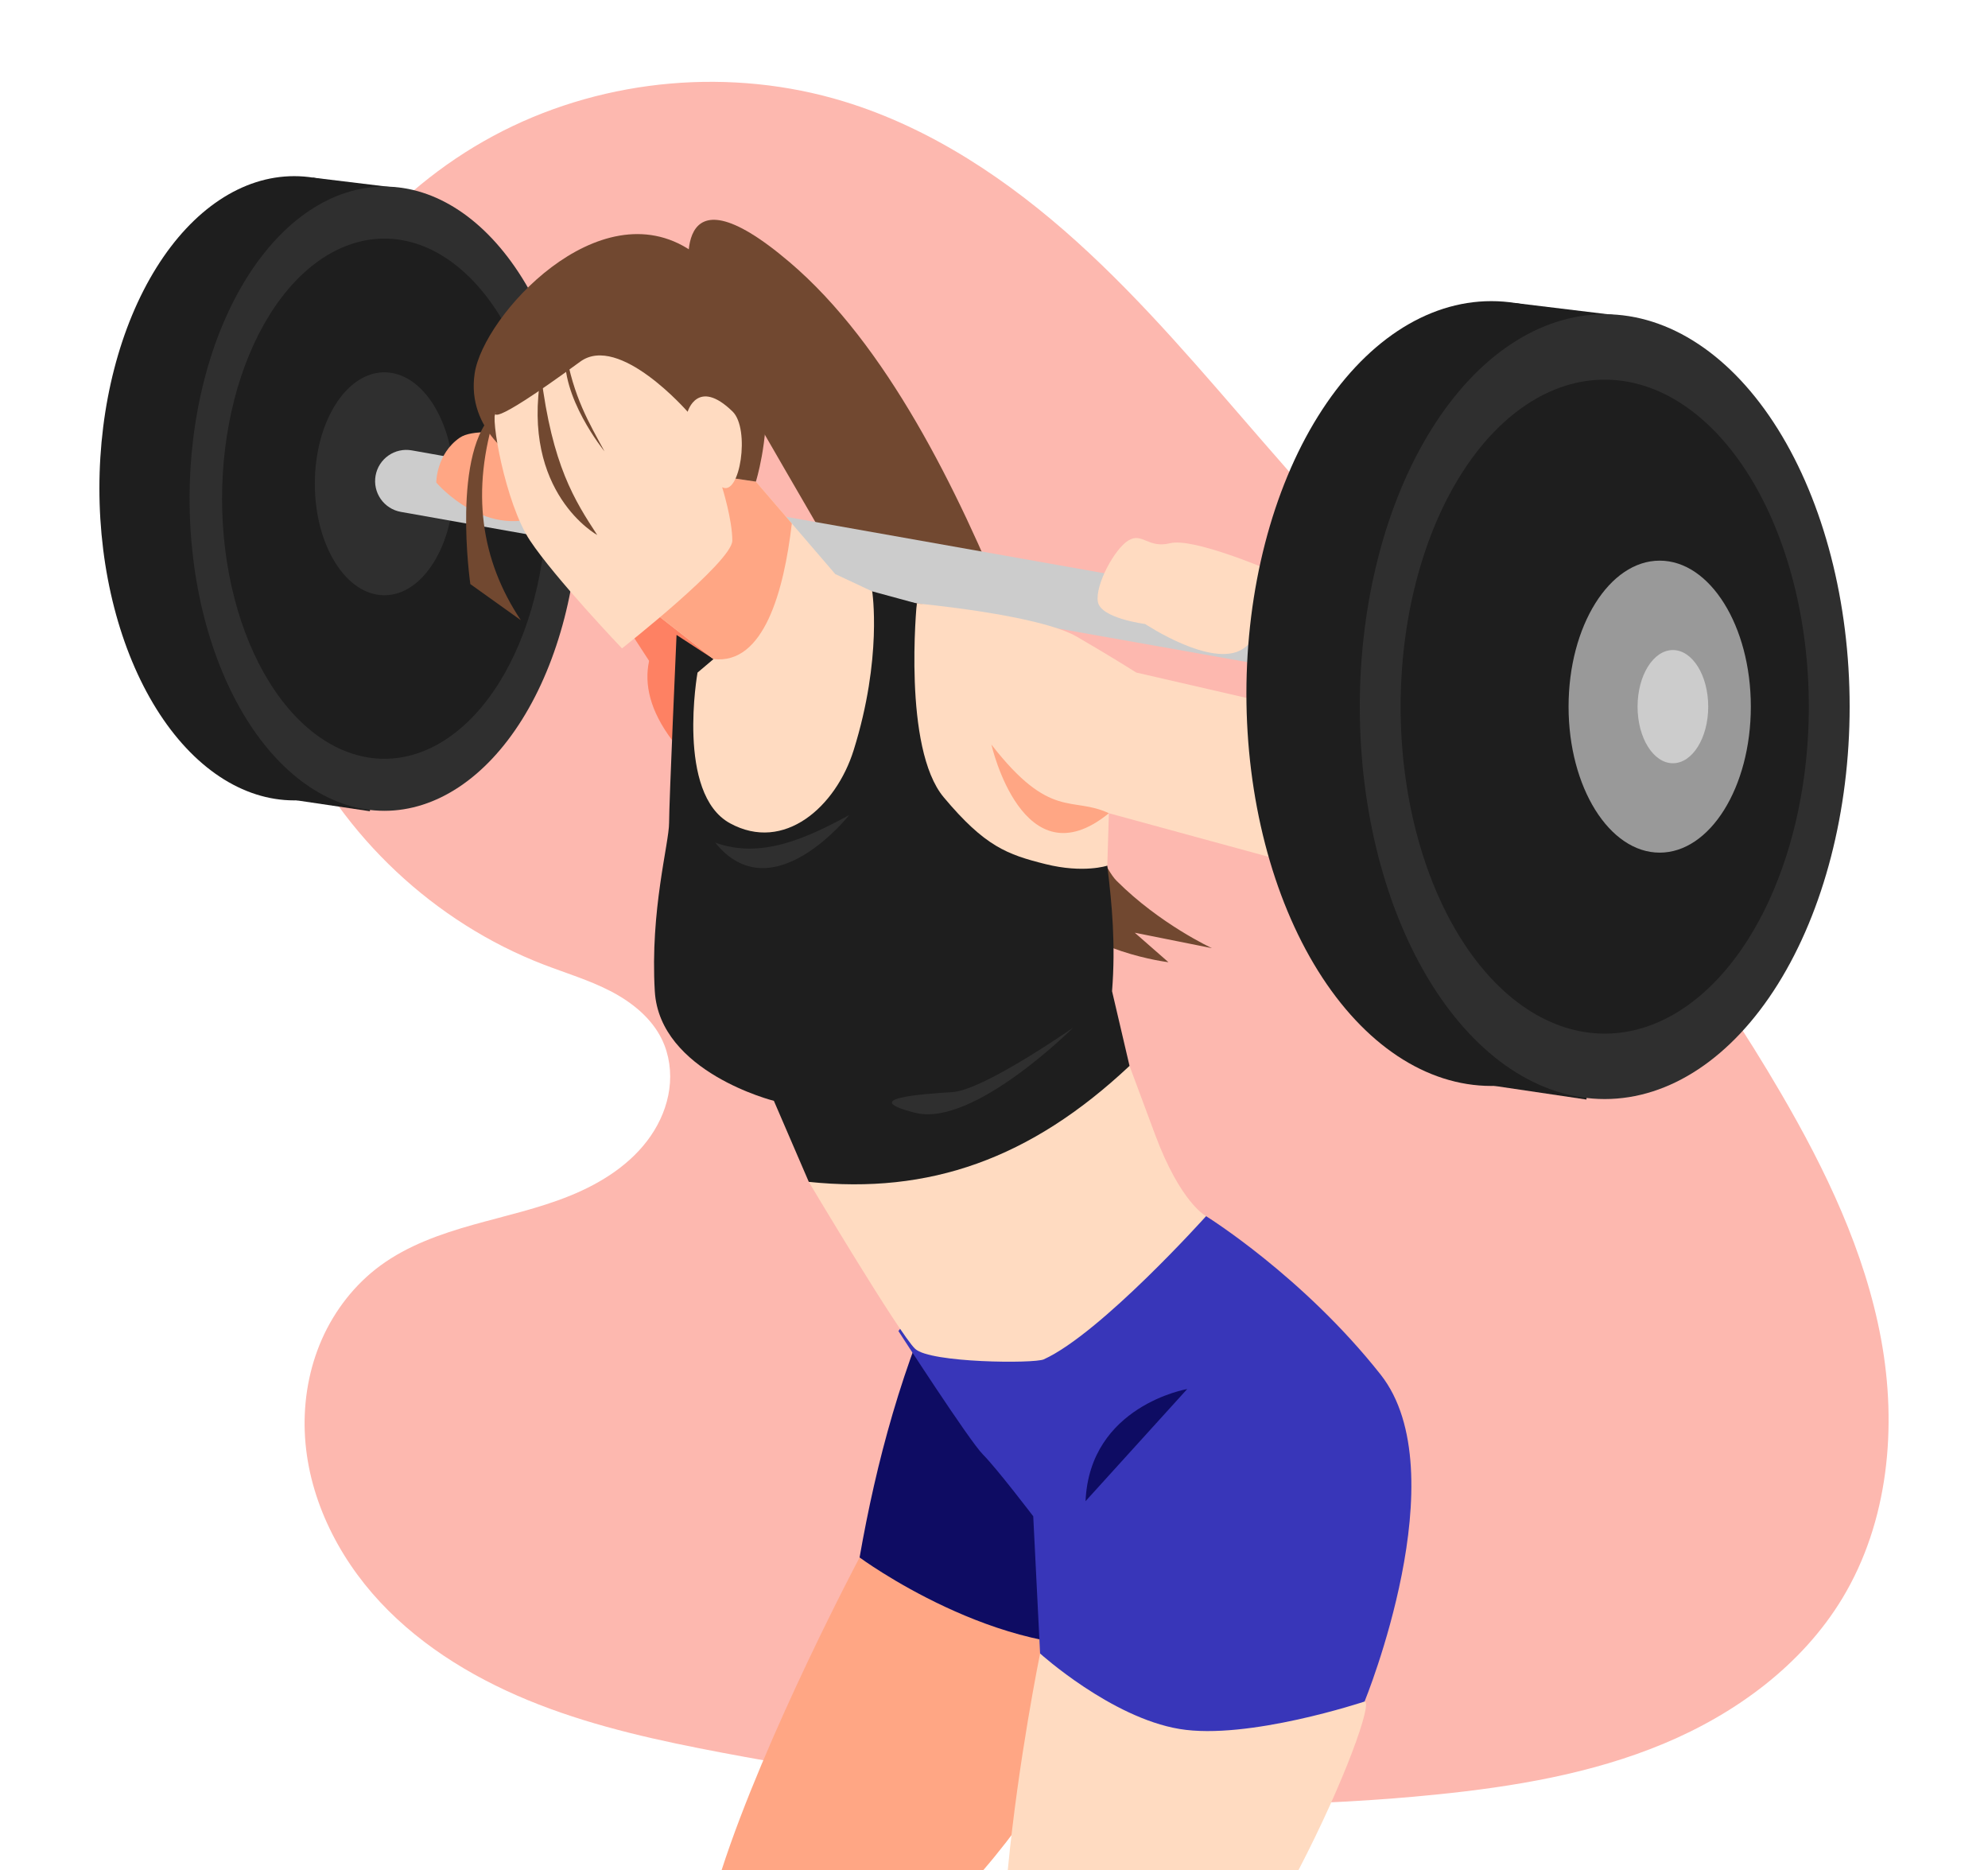 <svg width="740" height="696" viewBox="0 0 740 696" fill="none" xmlns="http://www.w3.org/2000/svg">
<g clip-path="url(#clip0_183_33)">
<path d="M182.034 181.704C182.034 212.51 174.394 242.052 160.794 263.834C147.194 285.618 128.75 297.855 109.517 297.855C90.285 297.855 71.839 285.618 58.239 263.834C44.641 242.052 37 212.51 37 181.704C37 150.899 44.641 121.355 58.239 99.574C71.839 77.79 90.285 65.552 109.517 65.552C128.75 65.552 147.194 77.79 160.794 99.574C174.394 121.355 182.034 150.899 182.034 181.704Z" fill="#1E1E1E"/>
<path d="M268.894 652.262C245.708 647.876 222.519 642.855 200.525 634.301C178.531 625.746 157.648 613.48 141.535 596.231C125.422 578.981 114.356 556.439 113.442 532.846C112.986 521.05 115.07 509.12 119.848 498.326C124.625 487.532 132.122 477.905 141.641 470.931C151.811 463.477 163.941 459.21 176.075 455.792C188.211 452.376 200.601 449.691 212.277 444.939C223.953 440.184 235.081 433.113 242.223 422.72C245.794 417.523 248.299 411.546 249.147 405.297C249.996 399.048 249.147 392.528 246.408 386.848C242.527 378.802 235.154 372.918 227.219 368.817C219.287 364.716 210.667 362.151 202.334 358.938C161.742 343.293 127.699 311.346 109.458 271.833C91.217 232.32 88.975 185.691 103.303 144.594C117.632 103.498 148.361 68.391 187.169 48.728C225.976 29.062 272.426 25.05 314.042 37.73C346.581 47.644 375.535 67.114 400.792 89.909C426.049 112.704 447.971 138.89 470.287 164.576C538.033 242.546 610.778 317.471 662.847 406.691C679.569 435.345 694.199 465.769 700.216 498.401C706.232 531.032 702.965 566.289 685.834 594.701C670.801 619.633 646.103 637.707 619.24 648.905C592.377 660.103 563.296 664.921 534.341 667.848C445.849 676.793 356.289 668.798 268.894 652.262Z" fill="#FDB8AF"/>
<path d="M399.067 574.48L319.964 579.586C319.964 579.586 284.746 645.976 268.585 696H365.969C389.652 668.57 407.572 634.902 407.572 634.902L399.067 574.48Z" fill="#FFA684"/>
<path d="M353.138 470.652C335.632 508.254 326.178 544.244 319.966 579.585C319.966 579.585 371.849 617.882 419.479 611.925C467.11 605.967 353.138 470.652 353.138 470.652Z" fill="#0E0C63"/>
<path d="M387.16 615.329C387.16 615.329 379.062 654.83 375.117 696H483.307C500.621 662.733 511.062 633.201 507.936 633.201L387.16 615.329Z" fill="#FFDBC1"/>
<path d="M353.138 470.652L334.424 495.333C334.424 495.333 360.792 536.182 365.895 541.289C370.998 546.395 384.607 564.267 384.607 564.267L387.158 615.328C387.158 615.328 413.526 639.158 439.043 643.413C464.558 647.668 507.936 633.2 507.936 633.2C507.936 633.2 542.809 548.097 513.89 511.503C484.972 474.909 448.94 452.58 448.94 452.58L353.138 470.652Z" fill="#3836B9"/>
<path d="M301.066 439.82C301.066 439.82 334.989 496.758 340.686 501.985C346.383 507.211 384.97 507.491 388.532 505.867C409.83 496.162 448.94 452.58 448.94 452.58C448.94 452.58 439.446 447.697 429.948 422.175L420.448 396.653L376.77 383.22L301.066 439.82Z" fill="#FFDBC1"/>
<path d="M274.062 213.726C274.062 213.726 205.607 240.984 265.68 291.307C325.752 341.628 274.062 213.726 274.062 213.726Z" fill="#FE8163"/>
<path d="M193.327 171.712L262.83 278.54L274.062 213.726L193.327 171.712Z" fill="#FE8163"/>
<path d="M256.823 103.596C256.823 103.596 248.379 58.81 293.97 97.612C365.937 158.86 399.428 311.571 415.616 327.768C431.805 343.964 451.126 352.845 451.126 352.845L422.404 347.098L434.937 358.072C434.937 358.072 403.606 354.413 388.986 336.128C374.363 317.84 276.144 146.961 276.144 146.961L256.823 103.596Z" fill="#714830"/>
<path d="M102.517 296.668L137.681 301.881L151.332 70.329L116.392 66.089L102.517 296.668Z" fill="#1E1E1E"/>
<path d="M215.604 185.585C215.604 216.388 207.964 245.932 194.364 267.714C180.765 289.496 162.32 301.734 143.087 301.734C123.854 301.734 105.409 289.496 91.81 267.714C78.21 245.932 70.57 216.388 70.57 185.585C70.57 154.778 78.21 125.234 91.81 103.452C105.409 81.67 123.854 69.434 143.087 69.434C162.32 69.434 180.765 81.67 194.364 103.452C207.964 125.234 215.604 154.778 215.604 185.585Z" fill="#2F2F2F"/>
<path d="M203.514 185.585C203.514 211.254 197.148 235.872 185.816 254.023C174.484 272.174 159.114 282.371 143.087 282.371C127.06 282.371 111.691 272.174 100.358 254.023C89.026 235.872 82.659 211.254 82.659 185.585C82.659 159.914 89.026 135.297 100.358 117.145C111.691 98.994 127.06 88.796 143.087 88.796C159.114 88.796 174.484 98.994 185.816 117.145C197.148 135.297 203.514 159.914 203.514 185.585Z" fill="#1E1E1E"/>
<path d="M168.985 180.034C168.985 202.944 157.39 221.514 143.087 221.514C128.784 221.514 117.189 202.944 117.189 180.034C117.189 157.124 128.784 138.552 143.087 138.552C157.39 138.552 168.985 157.124 168.985 180.034Z" fill="#2F2F2F"/>
<path d="M153.269 167.601C146.953 166.482 140.926 170.693 139.804 177.013C139.264 180.05 139.953 183.175 141.719 185.705C143.484 188.232 146.182 189.955 149.217 190.493L612.132 272.625C618.45 273.742 624.479 269.526 625.598 263.204C626.717 256.886 622.506 250.854 616.191 249.731L153.269 167.601Z" fill="#CCCCCC"/>
<path d="M341.254 224.574C341.254 224.574 386.762 228.714 400.944 236.993C415.128 245.271 422.949 250.275 422.949 250.275L479.461 263.285L484.276 322.146L412.766 302.63L412.174 322.146L368.439 345.208L341.254 301.448L333.57 267.742L341.254 224.574Z" fill="#FFDBC1"/>
<path d="M324.663 220.065L341.254 224.574C341.254 224.574 335.935 278.386 351.3 296.717C366.667 315.048 374.941 318.006 389.124 321.554C403.308 325.102 412.174 322.146 412.174 322.146C413.909 336.572 415.317 351.325 413.946 368.86L420.448 396.653C383.531 431.35 345.852 444.491 301.066 439.82L288.065 409.663C288.065 409.663 245.512 399.018 243.738 368.86C241.966 338.702 249.059 313.866 249.059 306.179C249.059 298.49 251.833 236.281 251.833 236.281L265.597 245.261L324.663 220.065Z" fill="#1E1E1E"/>
<path d="M238.124 223.729L265.597 245.261L259.644 250.299C259.644 250.299 251.6 295.383 271.746 306.377C291.894 317.372 311.161 300.226 317.746 279.214C328.538 244.777 324.663 220.065 324.663 220.065L310.926 213.649L281.362 179.23L252.375 174.934L238.124 223.729Z" fill="#FFDBC1"/>
<path d="M294.739 194.803L281.362 179.228L252.375 174.934L238.124 223.729L265.597 245.261C284.333 247.444 291.803 219.976 294.739 194.803Z" fill="#FFA684"/>
<path d="M215.76 166.11C215.76 166.11 179.952 156.836 171.169 162.864C162.385 168.892 162.385 179.556 162.385 179.556C162.385 179.556 181.506 202.172 204.275 190.684C227.044 179.197 215.76 166.11 215.76 166.11Z" fill="#FFA684"/>
<path d="M193.327 171.712C193.327 171.712 173.454 160.429 176.687 138.947C179.919 117.473 222.913 70.262 257.206 93.294C299.639 121.795 281.362 179.23 281.362 179.23L252.375 174.934L193.327 171.712Z" fill="#714830"/>
<path d="M184.587 153.234C182.316 154.369 188.026 187.225 197.299 201.177C206.551 215.097 231.524 241.29 231.524 241.29C231.524 241.29 272.592 209.004 272.592 201.177C272.592 193.35 268.806 181.306 268.806 181.306C275.45 184.885 279.325 159.593 272.687 153.138C259.639 140.448 255.969 153.236 255.969 153.236C255.969 153.236 230.488 123.973 215.974 134.588C179.623 161.174 184.587 153.236 184.587 153.236V153.234Z" fill="#FFDBC1"/>
<path d="M201.379 139.485C205.57 173.303 213.929 186.266 222.314 199.104C222.314 199.104 193.865 183.527 201.379 139.485Z" fill="#714830"/>
<path d="M184.587 153.234C175.169 182.769 178.951 208.417 193.865 230.791L175.076 217.363C175.076 217.363 167.793 166.983 184.587 153.234Z" fill="#714830"/>
<path d="M210.505 130.354C213.394 147.742 219.346 157.474 224.998 167.95C224.998 167.95 208.359 147.542 210.505 130.354Z" fill="#714830"/>
<path d="M470.826 211.477C470.826 211.477 443.884 200.073 435.596 202.146C427.305 204.219 425.233 197.997 420.052 201.11C414.872 204.219 407.617 217.699 408.653 223.919C409.689 230.14 426.269 232.213 426.269 232.213C426.269 232.213 451.138 248.801 462.535 241.545C473.935 234.286 470.826 211.477 470.826 211.477Z" fill="#FFDBC1"/>
<path d="M646.294 258.091C646.294 296.82 636.688 333.964 619.591 361.349C602.493 388.735 579.304 404.12 555.124 404.12C530.943 404.12 507.753 388.735 490.655 361.349C473.558 333.964 463.952 296.82 463.952 258.091C463.952 219.361 473.558 182.218 490.655 154.834C507.753 127.448 530.943 112.063 555.124 112.063C579.304 112.063 602.493 127.448 619.591 154.834C636.688 182.218 646.294 219.361 646.294 258.091Z" fill="#1E1E1E"/>
<path d="M546.323 402.626L590.532 409.181L607.694 118.065L563.767 112.736L546.323 402.626Z" fill="#1E1E1E"/>
<path d="M688.5 262.968C688.5 301.696 678.894 338.84 661.795 366.226C644.698 393.613 621.509 408.997 597.328 408.997C573.149 408.997 549.958 393.613 532.861 366.226C515.762 338.84 506.158 301.696 506.158 262.968C506.158 224.239 515.762 187.096 532.861 159.711C549.958 132.325 573.149 116.94 597.328 116.94C621.509 116.94 644.698 132.325 661.795 159.711C678.894 187.096 688.5 224.239 688.5 262.968Z" fill="#2F2F2F"/>
<path d="M673.301 262.968C673.301 295.24 665.295 326.192 651.048 349.011C636.802 371.832 617.478 384.652 597.328 384.652C577.18 384.652 557.855 371.832 543.608 349.011C529.361 326.192 521.357 295.24 521.357 262.968C521.357 230.695 529.361 199.745 543.608 176.924C557.855 154.103 577.18 141.285 597.328 141.285C617.478 141.285 636.802 154.103 651.048 176.924C665.295 199.745 673.301 230.695 673.301 262.968Z" fill="#1E1E1E"/>
<path d="M651.717 262.968C651.717 292.976 636.53 317.301 617.795 317.301C599.061 317.301 583.874 292.976 583.874 262.968C583.874 232.962 599.061 208.636 617.795 208.636C636.53 208.636 651.717 232.962 651.717 262.968Z" fill="#999999"/>
<path d="M635.857 262.968C635.857 274.601 629.969 284.031 622.707 284.031C615.445 284.031 609.559 274.601 609.559 262.968C609.559 251.336 615.445 241.906 622.707 241.906C629.969 241.906 635.857 251.336 635.857 262.968Z" fill="#CCCCCC"/>
<path d="M412.766 302.63C398.949 296.145 391.022 305.367 369.035 277.081C369.035 277.081 380.747 328.755 412.766 302.63Z" fill="#FFA684"/>
<path d="M266.21 313.552C282.848 319.645 299.483 312.363 316.12 303.306C316.12 303.306 287.325 339.8 266.21 313.552Z" fill="#2F2F2F"/>
<path d="M399.444 382.441C399.444 382.441 366.233 405.625 354.646 406.397C343.06 407.171 319.117 408.715 340.743 414.125C362.371 419.535 399.444 382.441 399.444 382.441Z" fill="#2F2F2F"/>
<path d="M404.078 558.641L441.924 516.91C441.924 516.91 405.623 523.092 404.078 558.641Z" fill="#0E0C63"/>
</g>
<defs>
<clipPath id="clip0_183_33">
<rect width="740" height="696" fill="white"/>
</clipPath>
</defs>
</svg>
